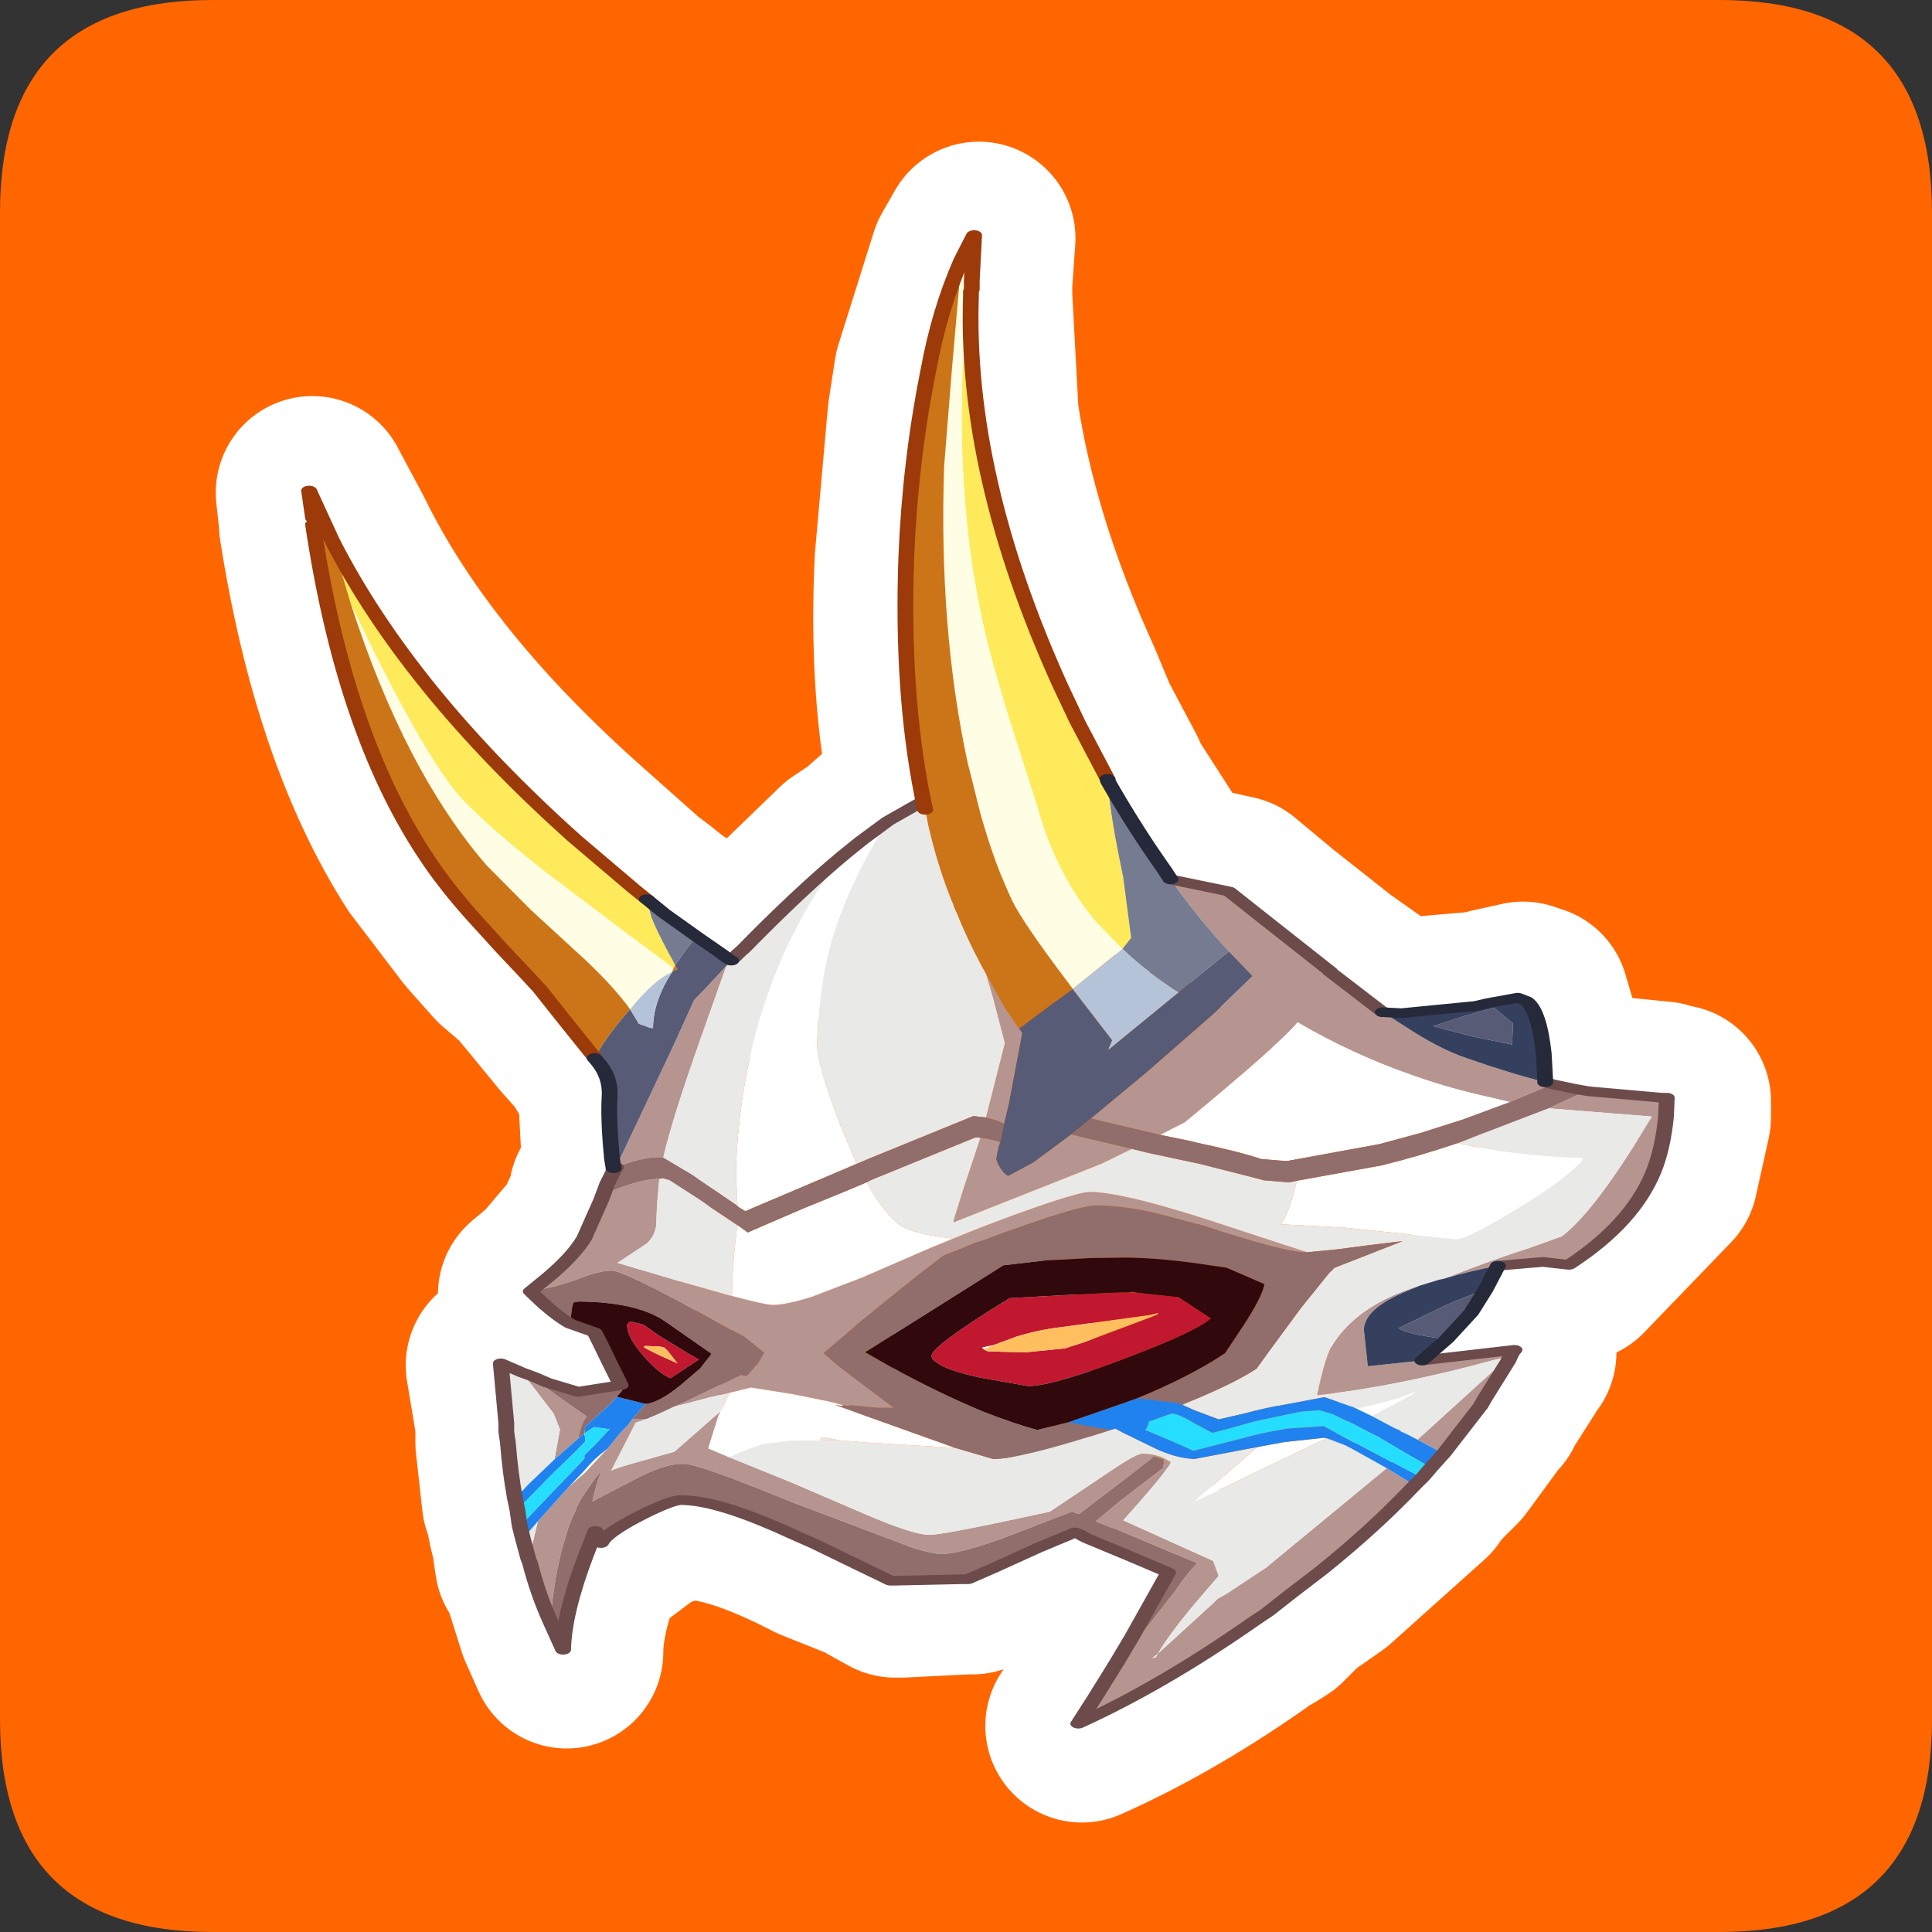 <?xml version="1.0" encoding="UTF-8" standalone="no"?>
<svg xmlns:ffdec="https://www.free-decompiler.com/flash" xmlns:xlink="http://www.w3.org/1999/xlink" ffdec:objectType="frame" height="30.0px" width="30.0px" xmlns="http://www.w3.org/2000/svg">
  <rect width="100%" height="100%" fill="#333333" stroke="none"/>
  <g transform="matrix(1.0, 0.0, 0.0, 1.0, 0.0, 0.0)">
    <use ffdec:characterId="1" height="30.0" transform="matrix(1.0, 0.0, 0.0, 1.0, 0.0, 0.0)" width="30.0" xlink:href="#shape0"/>
    <use ffdec:characterId="5" height="30.0" transform="matrix(1.0, 0.0, 0.0, 1.0, 0.0, 0.0)" width="30.0" xlink:href="#sprite0"/>
  </g>
  <defs>
    <g id="shape0" transform="matrix(1.0, 0.0, 0.0, 1.0, 0.0, 0.0)">
      <path d="M0.0 0.0 L30.0 0.0 30.0 30.0 0.0 30.0 0.0 0.0" fill="#33cc66" fill-opacity="0.0" fill-rule="evenodd" stroke="none"/>
    </g>
    <g id="sprite0" transform="matrix(1.0, 0.0, 0.0, 1.0, 0.0, 0.1)">
      <use ffdec:characterId="2" height="30.0" transform="matrix(1.0, 0.0, 0.0, 1.0, 0.0, -0.1)" width="30.0" xlink:href="#shape1"/>
      <use ffdec:characterId="4" height="155.1" transform="matrix(0.245, 0.0, 0.0, 0.15, 4.677, 3.475)" width="87.05" xlink:href="#sprite1"/>
    </g>
    <g id="shape1" transform="matrix(1.0, 0.0, 0.0, 1.0, 0.0, 0.1)">
      <path d="M3.3 -0.1 L26.7 -0.1 Q30.0 -0.1 30.0 3.2 L30.0 26.6 Q30.0 29.9 26.7 29.9 L3.3 29.9 Q0.0 29.9 0.0 26.6 L0.0 3.2 Q0.0 -0.1 3.3 -0.1" fill="#ff6600" fill-rule="evenodd" stroke="none"/>
      <path d="M4.85 7.55 L5.25 8.3 Q6.4 10.65 9.0 12.95 L9.9 13.75 10.1 13.9 10.35 14.1 10.9 14.45 11.25 14.7 11.35 14.8 11.45 14.85 11.55 14.7 11.6 14.7 13.15 13.2 13.45 13.0 13.85 12.65 14.35 12.4 14.45 12.5 14.4 12.25 Q14.05 10.65 14.15 8.6 L14.35 6.35 14.45 5.7 15.0 3.95 15.2 3.6 15.15 4.3 15.15 4.35 15.15 4.45 15.15 4.5 15.25 6.35 Q15.55 8.35 16.55 10.55 L16.8 11.15 17.25 12.0 17.25 12.05 18.15 13.45 18.25 13.55 19.15 13.75 19.75 14.25 20.7 15.0 21.55 15.6 21.85 15.65 23.0 15.55 23.2 15.5 23.65 15.4 23.8 15.45 24.05 16.3 24.1 16.75 24.2 16.75 24.5 16.8 24.7 16.85 24.8 16.85 25.8 16.95 25.9 17.0 26.0 17.0 26.0 17.25 25.8 18.15 24.45 19.55 24.4 19.55 24.05 19.55 23.35 19.55 23.15 19.95 22.95 20.3 22.55 20.7 22.15 21.05 23.6 20.9 23.55 20.95 23.5 21.05 23.15 21.6 23.1 21.7 23.05 21.75 22.5 22.5 22.3 22.7 22.15 22.85 22.05 23.0 20.6 24.3 20.1 24.65 19.8 24.95 Q19.65 25.05 19.55 25.1 18.15 26.1 16.8 26.7 L17.1 26.25 17.25 25.95 17.45 25.75 17.65 25.3 18.2 24.35 17.65 24.1 17.0 23.8 16.9 23.75 16.85 23.75 16.8 23.7 16.2 23.95 15.5 24.25 15.1 24.4 15.0 24.4 14.0 24.45 13.9 24.45 13.45 24.2 12.7 23.9 12.4 23.75 Q11.35 23.25 10.75 23.25 L10.65 23.2 10.0 23.45 9.4 23.9 9.3 23.7 9.15 24.05 Q8.8 24.95 8.8 25.55 L8.6 25.1 8.3 24.15 8.25 24.15 8.2 23.8 8.15 23.6 8.1 23.35 8.05 23.2 7.95 22.3 7.95 22.15 7.95 22.0 7.8 21.1 8.2 21.2 8.35 21.3 8.55 21.4 9.05 21.55 9.7 21.4 9.55 21.1 9.4 20.8 9.3 20.6 8.9 20.45 8.3 20.0 8.6 19.75 9.15 19.1 9.4 18.55 9.4 18.45 9.5 18.3 9.6 18.1 9.6 18.05 9.6 17.9 9.55 16.95 9.4 16.45 9.3 16.35 9.3 16.3 8.9 15.85 8.45 15.3 8.2 15.0 7.85 14.7 7.45 14.25 6.65 13.2 Q5.4 11.25 4.9 8.05 L4.9 8.0 4.85 7.55 M15.35 20.9 L15.35 20.85 15.5 20.8 15.35 20.9 M9.15 22.75 L8.9 23.0 9.15 22.75 9.5 22.4 9.15 22.75 Z" fill="none" stroke="#ffffff" stroke-linecap="round" stroke-linejoin="round" stroke-width="3.0"/>
    </g>
    <g id="sprite1" transform="matrix(1.0, 0.0, 0.0, 1.0, 0.5, 0.5)">
      <use ffdec:characterId="3" height="155.1" transform="matrix(1.0, 0.0, 0.0, 1.0, -0.5, -0.5)" width="87.05" xlink:href="#shape2"/>
    </g>
    <g id="shape2" transform="matrix(1.0, 0.0, 0.0, 1.0, 0.5, 0.5)">
      <path d="M80.95 88.6 L81.2 88.65 85.35 89.25 85.75 89.3 86.05 89.3 86.0 91.25 Q85.8 94.6 85.2 97.0 83.85 102.35 79.85 106.6 L79.55 106.55 78.2 106.3 75.35 106.7 Q73.75 107.15 71.9 108.05 75.2 105.95 77.35 104.85 L79.4 103.65 Q81.2 101.4 83.9 94.45 L85.1 91.25 78.55 90.4 80.95 88.6 M70.55 116.5 L76.4 115.4 76.25 115.7 76.15 116.0 76.0 116.55 74.55 120.35 74.3 121.05 74.25 121.2 71.9 126.15 70.25 124.7 76.05 116.1 75.1 116.45 Q68.95 119.2 63.9 120.1 L63.9 120.0 Q64.35 116.5 64.75 115.2 66.3 110.8 70.4 108.75 L69.6 109.3 Q66.9 111.1 66.85 113.3 L67.1 117.1 70.55 116.5 M70.05 129.45 Q67.5 133.85 64.15 138.25 L62.15 140.75 60.75 142.55 59.75 143.65 Q54.05 150.15 48.75 154.1 L49.85 151.3 50.65 149.2 51.2 147.75 52.8 144.75 54.85 140.45 Q55.7 138.4 56.3 137.5 L51.05 133.9 50.75 133.75 49.85 133.15 49.9 133.1 51.4 131.05 54.15 127.6 54.15 126.75 53.55 126.45 51.65 128.85 48.8 132.4 48.35 132.15 45.8 133.75 Q41.55 136.55 40.0 136.55 39.5 136.5 38.35 135.95 L31.7 131.85 30.5 131.1 Q26.4 128.35 24.75 127.55 24.0 127.2 23.75 127.2 22.65 127.15 20.95 128.55 L17.95 131.1 Q18.3 128.6 18.6 127.75 17.9 129.15 17.55 130.1 L17.55 130.05 17.2 130.95 16.95 131.75 16.9 132.05 Q16.5 133.3 16.25 134.8 15.5 138.8 15.3 143.55 14.5 140.65 14.0 137.45 L13.95 136.9 14.5 133.15 16.45 129.6 17.5 128.1 18.9 125.65 19.75 123.95 20.2 123.2 20.5 122.55 21.4 122.55 20.7 122.95 19.15 127.9 Q19.6 127.55 21.3 126.8 23.05 126.0 23.15 125.95 L25.8 122.15 26.1 121.75 25.95 122.2 25.75 123.25 25.3 125.6 26.6 126.5 30.45 129.05 35.3 132.45 Q38.3 134.55 39.3 134.55 40.1 134.6 46.95 132.15 L50.7 128.05 Q52.4 126.15 52.8 126.15 53.45 126.15 54.1 126.55 L54.6 127.0 Q54.6 127.6 51.6 133.05 L57.3 137.25 57.65 138.8 56.05 141.85 Q54.45 145.0 53.8 146.85 L57.35 141.55 57.6 141.15 58.15 140.65 60.65 137.95 68.3 127.65 69.45 128.8 70.05 129.45 M13.5 117.75 L14.25 118.2 14.9 119.2 17.6 122.3 Q17.25 122.95 17.05 124.6 L15.55 126.75 15.9 123.65 15.5 122.0 13.5 117.75 M14.05 109.35 L15.25 107.75 Q16.8 105.6 17.45 103.8 L18.55 99.75 18.6 99.5 18.65 99.3 Q19.2 98.9 20.1 98.4 21.35 97.7 22.2 97.7 L22.05 100.4 22.0 102.55 Q21.9 103.65 21.4 104.4 L19.55 106.4 24.0 108.55 26.7 109.8 26.75 109.8 Q28.9 110.75 29.4 110.75 30.2 110.75 31.8 109.95 L35.0 107.95 39.45 104.8 40.8 103.9 Q42.65 102.65 45.0 101.25 48.75 99.05 49.5 99.05 51.8 99.1 58.3 102.65 L63.25 105.3 63.15 105.3 Q61.9 105.3 57.35 102.9 L56.7 102.55 53.55 101.2 Q51.45 100.45 49.9 100.45 48.75 100.4 42.65 104.1 L42.25 104.3 41.2 105.0 40.65 105.35 40.2 105.65 38.6 107.65 36.4 110.55 34.7 112.8 34.55 113.05 32.6 115.75 33.65 117.2 37.05 121.4 36.05 121.4 34.35 121.15 34.05 121.2 33.95 121.1 33.9 121.15 32.95 120.75 30.7 120.0 28.0 119.3 26.65 119.85 25.45 120.3 23.1 121.3 23.75 120.85 27.25 118.1 27.35 118.0 27.75 118.1 28.3 117.05 28.45 116.8 28.85 115.7 27.55 114.0 27.3 113.8 26.85 113.4 26.75 113.35 23.65 110.55 22.95 109.95 22.65 109.7 Q19.8 107.25 19.2 107.2 18.35 107.2 17.0 108.1 15.9 108.8 14.05 109.35 M54.6 66.7 L58.3 67.95 60.7 71.05 64.7 76.2 64.7 76.25 68.05 80.45 69.25 81.7 Q71.6 84.25 73.35 85.2 76.15 86.8 78.35 87.7 L78.8 87.9 76.1 89.75 74.95 89.3 Q72.4 88.4 70.05 87.05 66.15 84.85 62.65 81.5 61.65 83.55 55.5 91.85 54.75 92.45 53.95 93.15 L49.55 91.45 52.8 87.05 53.3 86.35 57.3 80.65 59.55 77.1 59.8 76.7 58.3 74.15 Q56.35 70.75 54.6 66.7 M42.9 76.45 L44.1 80.0 45.0 82.15 45.2 82.6 44.35 89.95 44.05 92.0 43.65 91.7 42.9 91.35 44.1 83.65 43.35 78.95 42.9 76.45 M22.45 95.5 L22.3 95.45 Q21.35 95.4 19.95 96.2 L19.45 96.5 23.05 84.05 24.4 79.2 25.05 78.1 26.45 75.65 24.8 83.25 Q23.0 91.55 22.45 95.5 M42.55 93.45 Q43.2 93.55 43.8 93.9 L43.7 94.4 43.55 95.65 Q43.8 96.9 44.3 97.4 L45.9 96.0 48.3 93.1 52.15 94.6 50.2 96.15 40.85 102.2 40.85 102.0 41.45 98.85 42.55 93.45 M53.8 146.85 L53.45 147.3 53.65 147.25 53.8 146.85" fill="#b69590" fill-rule="evenodd" stroke="none"/>
      <path d="M14.0 137.45 L13.9 137.05 13.55 134.95 14.5 133.15 13.95 136.9 14.0 137.45 M13.05 130.8 Q12.75 128.15 12.6 125.0 L12.5 123.9 12.5 123.0 12.15 116.8 13.5 117.75 15.5 122.0 15.9 123.65 15.55 126.75 13.95 129.25 13.05 130.8 M26.75 75.1 L27.25 74.3 27.5 73.95 Q31.1 67.95 33.9 64.15 32.6 66.75 31.55 69.75 27.4 81.55 27.05 96.75 L27.15 100.5 24.65 97.7 24.3 97.3 22.45 95.5 Q23.0 91.55 24.8 83.25 L26.45 75.65 26.75 75.1 M36.7 60.65 L38.75 58.75 Q38.65 59.2 39.05 59.5 L39.25 61.15 Q39.9 65.8 40.95 69.8 L41.05 70.15 Q41.85 73.4 42.9 76.45 L43.35 78.95 44.1 83.65 42.9 91.35 42.1 91.2 35.5 95.6 35.0 95.95 34.7 96.15 33.7 92.25 Q32.15 85.65 32.2 83.7 32.3 77.7 33.15 72.85 34.15 67.55 36.05 62.3 L36.7 60.65 M78.55 90.4 L85.1 91.25 83.9 94.45 Q81.2 101.4 79.4 103.65 L77.35 104.85 Q75.2 105.95 71.9 108.05 L71.6 108.15 70.4 108.75 Q66.3 110.8 64.75 115.2 64.35 116.5 63.9 120.0 L63.9 120.1 Q68.95 119.2 75.1 116.45 L76.05 116.1 70.25 124.7 69.6 124.15 69.2 123.85 69.1 123.7 68.85 123.55 67.35 122.25 70.0 119.95 70.05 119.75 Q69.25 120.5 66.4 121.5 L66.2 121.35 64.35 120.3 61.6 121.15 Q60.9 121.3 59.25 122.0 L57.65 122.6 56.1 121.65 55.35 121.1 55.45 121.0 Q58.5 119.0 60.05 117.35 L60.8 115.65 62.85 111.1 64.65 107.45 65.0 106.9 65.55 106.55 69.3 104.15 67.25 104.55 65.15 105.0 63.25 105.3 58.3 102.65 Q51.8 99.1 49.5 99.05 48.75 99.05 45.0 101.25 42.65 102.65 40.8 103.9 L39.55 103.6 Q37.85 103.1 37.3 102.3 36.3 100.95 35.35 98.05 L35.65 97.8 42.25 93.4 42.55 93.45 41.45 98.85 40.85 102.0 40.85 102.2 50.2 96.15 52.15 94.6 53.15 95.0 56.45 96.15 60.3 97.75 60.5 97.85 62.0 98.05 62.15 98.05 62.6 97.9 Q62.15 101.15 61.6 102.4 L65.6 102.75 69.45 103.4 72.65 103.95 Q73.35 104.0 76.45 100.9 79.7 97.7 80.7 95.75 L80.7 95.55 Q76.3 95.35 72.8 94.0 L78.55 90.4 M22.2 97.7 L22.45 97.65 22.85 97.85 24.8 99.9 25.5 100.7 27.15 102.5 Q26.85 106.05 26.8 109.65 L26.75 109.8 26.7 109.8 24.0 108.55 19.55 106.4 21.4 104.4 Q21.9 103.65 22.0 102.55 L22.05 100.4 22.2 97.7 M40.95 125.55 L43.35 126.7 Q45.0 126.75 50.8 123.7 L51.1 123.55 51.55 123.95 53.75 125.7 Q54.85 126.5 55.75 126.65 L56.1 126.7 59.65 125.6 60.15 125.45 59.9 125.75 56.35 130.75 56.15 131.1 61.55 126.85 62.25 126.3 64.5 124.55 65.7 125.3 65.75 125.35 66.05 125.6 68.3 127.65 60.65 137.95 58.15 140.65 57.6 141.15 57.35 141.55 53.8 146.85 Q54.45 145.0 56.05 141.85 L57.65 138.8 57.3 137.25 51.6 133.05 Q54.6 127.6 54.6 127.0 L54.1 126.55 Q53.45 126.15 52.8 126.15 52.4 126.15 50.7 128.05 L46.95 132.15 Q40.1 134.6 39.3 134.55 38.3 134.55 35.3 132.45 L30.45 129.05 26.6 126.5 Q28.15 125.4 28.8 125.15 L30.45 124.8 33.5 124.75 32.4 124.7 Q32.4 124.4 32.8 124.5 L33.6 124.75 33.5 124.75 35.35 125.0 40.95 125.55 M53.8 146.85 L53.65 147.25 53.45 147.3 53.8 146.85 M23.1 121.3 L25.45 120.3 26.65 119.85 26.1 121.75 25.8 122.15 23.15 125.95 Q23.05 126.0 21.3 126.8 19.6 127.55 19.15 127.9 L20.7 122.95 21.4 122.55 22.25 121.95 23.1 121.3 M25.75 123.25 L25.95 122.2 26.1 121.75 25.75 123.25" fill="#e9e9e7" fill-rule="evenodd" stroke="none"/>
      <path d="M1.45 31.6 Q6.3 47.1 16.85 62.5 L20.6 67.7 21.4 68.75 21.7 70.65 21.75 70.8 Q22.05 72.15 23.1 75.25 L23.2 75.6 23.1 75.9 19.85 71.95 14.95 65.9 Q10.45 60.1 9.1 57.25 6.6 51.85 2.65 38.2 L1.45 31.6 M41.95 5.8 L41.95 6.3 Q41.55 24.8 47.6 46.6 L48.7 50.4 50.6 56.3 50.6 56.6 Q50.8 60.05 51.35 64.5 L51.6 66.5 52.1 72.75 51.55 73.9 49.95 71.25 Q47.35 66.3 46.15 59.15 L45.0 53.3 Q43.7 46.75 42.95 41.9 41.1 29.5 41.4 14.5 41.5 11.4 41.95 5.8" fill="#ffea5b" fill-rule="evenodd" stroke="none"/>
      <path d="M41.35 2.55 L42.15 0.0 42.0 4.75 42.0 5.3 42.0 5.65 41.95 5.8 Q41.5 11.4 41.4 14.5 41.1 29.5 42.95 41.9 43.7 46.75 45.0 53.3 L46.15 59.15 Q47.35 66.3 49.95 71.25 L51.55 73.9 48.4 78.05 48.15 77.5 Q45.25 71.25 44.55 68.9 43.45 65.1 42.55 59.9 L41.9 55.65 41.75 54.7 Q39.9 40.75 40.25 23.9 L40.75 13.75 41.35 2.55 M2.65 38.2 Q6.6 51.85 9.1 57.25 10.45 60.1 14.95 65.9 L19.85 71.95 23.1 75.9 23.0 76.3 Q21.85 77.1 20.35 80.15 19.1 77.35 16.85 74.05 L16.75 73.9 14.05 69.85 11.25 65.25 Q6.05 55.4 2.65 38.2" fill="#fffee5" fill-rule="evenodd" stroke="none"/>
      <path d="M18.1 85.2 L18.05 85.05 16.35 81.6 14.65 78.1 13.6 76.25 12.3 74.0 10.6 70.95 Q8.6 67.35 7.3 64.05 2.2 51.35 0.25 29.95 L0.25 29.3 0.0 26.45 1.45 31.6 2.65 38.2 Q6.05 55.4 11.25 65.25 L14.05 69.85 16.75 73.9 16.85 74.05 Q19.1 77.35 20.35 80.15 L20.1 80.6 Q18.75 83.2 18.15 85.05 L18.1 85.2 M39.05 59.5 L38.85 57.95 Q37.55 47.2 37.85 33.35 38.1 23.35 39.25 14.0 39.95 7.75 41.35 2.55 L40.75 13.75 40.25 23.9 Q39.9 40.75 41.75 54.7 L41.9 55.65 42.55 59.9 Q43.45 65.1 44.55 68.9 45.25 71.25 48.15 77.5 L48.4 78.05 47.95 78.6 47.3 79.35 45.0 82.15 44.1 80.0 42.9 76.45 Q41.85 73.4 41.05 70.15 L40.95 69.8 Q39.9 65.8 39.25 61.15 L39.05 59.5 M23.1 75.9 L23.2 75.6 23.35 76.0 23.25 76.05 23.0 76.3 23.1 75.9" fill="#cc7518" fill-rule="evenodd" stroke="none"/>
      <path d="M21.4 68.75 L22.45 70.15 24.55 72.6 23.8 74.2 23.2 75.6 23.1 75.25 Q22.05 72.15 21.75 70.8 L21.7 70.65 21.4 68.75 M50.6 56.3 L50.65 56.6 Q52.35 61.45 54.2 65.7 L54.6 66.7 Q56.35 70.75 58.3 74.15 L58.15 74.35 55.1 78.4 Q53.05 76.25 51.55 73.9 L52.1 72.75 51.6 66.5 51.35 64.5 Q50.8 60.05 50.6 56.6 L50.6 56.3" fill="#757b91" fill-rule="evenodd" stroke="none"/>
      <path d="M74.55 109.2 L73.65 111.55 72.1 114.3 72.05 114.3 Q69.45 113.75 69.05 113.15 L72.15 110.7 Q73.6 109.7 74.55 109.2 M19.3 96.6 L19.2 95.65 Q18.95 91.35 19.05 89.1 19.1 87.25 18.4 85.8 L18.1 85.2 18.15 85.05 Q18.75 83.2 20.1 80.6 L20.35 80.15 20.9 81.65 21.35 81.9 Q21.6 82.1 21.8 82.1 21.8 79.35 23.0 76.3 L23.25 76.05 23.35 76.0 23.2 75.6 23.8 74.2 24.55 72.6 26.1 74.35 26.55 74.9 26.75 75.1 26.45 75.65 25.05 78.1 24.4 79.2 23.05 84.05 19.45 96.5 19.3 96.6 M45.0 82.15 L47.3 79.35 47.95 78.6 48.4 78.05 50.9 83.35 50.65 84.35 55.1 78.4 58.15 74.35 58.3 74.15 59.8 76.7 59.55 77.1 57.3 80.65 53.3 86.35 52.8 87.05 49.55 91.45 48.3 93.1 45.9 96.0 44.3 97.4 Q43.8 96.9 43.55 95.65 L43.7 94.4 43.8 93.9 44.05 92.0 44.35 89.95 45.2 82.6 45.0 82.15 M73.7 82.95 L71.25 81.9 73.2 80.85 Q74.5 80.25 75.1 80.0 L76.3 81.6 76.25 83.8 73.7 82.95" fill="#575b76" fill-rule="evenodd" stroke="none"/>
      <path d="M33.9 64.15 L35.0 62.7 36.7 60.65 36.05 62.3 Q34.15 67.55 33.15 72.85 32.3 77.7 32.2 83.7 32.15 85.65 33.7 92.25 L34.7 96.15 28.0 100.8 27.65 101.05 27.4 100.8 27.2 100.6 27.15 100.5 27.05 96.75 Q27.4 81.55 31.55 69.75 32.6 66.75 33.9 64.15 M26.75 109.8 L26.8 109.65 Q26.85 106.05 27.15 102.5 L27.25 102.6 27.8 103.25 31.35 100.75 34.2 98.85 35.35 98.05 Q36.3 100.95 37.3 102.3 37.85 103.1 39.55 103.6 L40.8 103.9 39.45 104.8 35.0 107.95 31.8 109.95 Q30.2 110.75 29.4 110.75 28.9 110.75 26.75 109.8 M53.95 93.15 Q54.75 92.45 55.5 91.85 61.65 83.55 62.65 81.5 66.15 84.85 70.05 87.05 72.4 88.4 74.95 89.3 L76.1 89.75 72.95 91.65 70.45 92.95 67.85 94.1 62.0 95.85 61.85 95.85 60.35 95.65 Q59.0 94.9 56.25 93.95 L55.9 93.8 53.95 93.15 M62.6 97.9 L68.0 96.3 Q70.35 95.35 72.8 94.0 76.3 95.35 80.7 95.55 L80.7 95.75 Q79.7 97.7 76.45 100.9 73.35 104.0 72.65 103.95 L69.45 103.4 65.6 102.75 61.6 102.4 Q62.15 101.15 62.6 97.9 M66.4 121.5 Q69.25 120.5 70.05 119.75 L70.0 119.95 67.35 122.25 66.4 121.5 M33.9 121.15 L33.7 121.2 33.35 121.1 35.55 122.4 40.95 125.55 35.35 125.0 33.5 124.75 33.6 124.75 32.8 124.5 Q32.4 124.4 32.4 124.7 L33.5 124.75 30.45 124.8 28.8 125.15 Q28.15 125.4 26.6 126.5 L25.3 125.6 25.75 123.25 26.1 121.75 26.65 119.85 28.0 119.3 30.7 120.0 32.95 120.75 33.9 121.15 M64.5 124.55 L62.25 126.3 61.55 126.85 56.15 131.1 56.35 130.75 59.9 125.75 60.15 125.45 61.8 124.95 64.35 124.5 64.5 124.55" fill="#ffffff" fill-rule="evenodd" stroke="none"/>
      <path d="M51.2 147.75 L52.15 145.15 54.45 138.45 52.15 136.85 49.35 134.95 49.05 134.7 48.9 134.55 48.55 134.3 46.2 135.9 43.3 138.05 41.75 139.15 41.35 139.15 37.15 139.3 36.85 139.3 34.95 137.8 32.05 135.5 30.8 134.6 Q26.45 131.3 24.1 131.0 L23.65 130.95 Q23.0 130.9 21.0 132.55 18.8 134.4 18.5 135.4 L18.15 134.15 17.55 136.65 Q16.15 142.65 16.1 146.45 L15.3 143.55 Q15.5 138.8 16.25 134.8 16.5 133.3 16.9 132.05 L16.95 131.75 17.2 130.95 17.55 130.05 17.55 130.1 Q17.9 129.15 18.6 127.75 18.3 128.6 17.95 131.1 L20.95 128.55 Q22.65 127.15 23.75 127.2 24.0 127.2 24.75 127.55 26.4 128.35 30.5 131.1 L31.7 131.85 38.35 135.95 Q39.5 136.5 40.0 136.55 41.55 136.55 45.8 133.75 L48.35 132.15 48.8 132.4 51.65 128.85 53.55 126.45 54.15 126.75 54.15 127.6 51.4 131.05 49.9 133.1 49.85 133.15 50.75 133.75 51.05 133.9 56.3 137.5 Q55.7 138.4 54.85 140.45 L52.8 144.75 51.2 147.75 M14.25 118.2 L15.1 118.8 17.05 119.75 19.75 119.05 19.85 119.6 19.8 119.7 19.5 120.25 19.25 120.7 19.2 120.85 17.5 123.35 17.45 124.05 17.05 124.6 Q17.25 122.95 17.6 122.3 L14.9 119.2 14.25 118.2 M16.55 112.7 Q15.45 111.65 14.05 109.35 15.9 108.8 17.0 108.1 18.35 107.2 19.2 107.2 19.8 107.25 22.65 109.7 L22.95 109.95 23.65 110.55 26.75 113.35 26.85 113.4 27.3 113.8 27.55 114.0 28.85 115.7 28.45 116.8 28.3 117.05 27.75 118.1 27.35 118.0 27.25 118.1 23.75 120.85 23.1 121.3 22.25 121.95 21.4 122.55 20.5 122.55 21.1 121.4 21.35 121.0 Q22.2 120.85 23.55 119.05 L24.7 117.45 24.75 117.4 25.4 116.05 25.5 115.8 22.65 112.55 Q20.85 110.45 17.1 110.4 L16.75 110.5 16.65 111.15 16.55 112.7 M18.65 99.3 L18.9 98.2 19.3 96.9 19.45 96.5 19.95 96.2 Q21.35 95.4 22.3 95.45 L22.45 95.5 24.3 97.3 24.65 97.7 27.15 100.5 27.2 100.6 27.4 100.8 27.65 101.05 28.0 100.8 34.7 96.15 35.0 95.95 35.5 95.6 42.1 91.2 42.9 91.35 43.65 91.7 44.05 92.0 43.8 93.9 Q43.2 93.55 42.55 93.45 L42.25 93.4 35.65 97.8 35.35 98.05 34.2 98.85 31.35 100.75 27.8 103.25 27.25 102.6 27.15 102.5 25.5 100.7 24.8 99.9 22.85 97.85 22.45 97.65 22.2 97.7 Q21.35 97.7 20.1 98.4 19.2 98.9 18.65 99.3 M78.8 87.9 L80.1 88.35 80.95 88.6 78.55 90.4 72.8 94.0 Q70.35 95.35 68.0 96.3 L62.6 97.9 62.15 98.05 62.0 98.05 60.5 97.85 60.3 97.75 56.45 96.15 53.15 95.0 52.15 94.6 48.3 93.1 49.55 91.45 53.95 93.15 55.9 93.8 56.25 93.95 Q59.0 94.9 60.35 95.65 L61.85 95.85 62.0 95.85 67.85 94.1 70.45 92.95 72.95 91.65 76.1 89.75 78.8 87.9 M63.25 105.3 L65.15 105.0 67.25 104.55 69.3 104.15 65.55 106.55 65.0 106.9 64.65 107.45 62.85 111.1 60.8 115.65 60.05 117.35 Q58.5 119.0 55.45 121.0 L55.35 121.1 55.15 120.95 55.0 120.9 52.5 120.4 Q55.85 118.15 58.05 115.75 L59.15 113.05 Q60.4 109.95 60.55 108.6 L58.15 106.9 57.1 106.65 Q54.15 105.9 51.8 105.85 L49.55 105.9 46.65 106.15 44.0 106.65 40.75 110.0 35.25 115.65 36.8 117.1 Q39.9 119.9 42.8 121.85 44.7 123.05 46.15 123.7 L48.1 122.9 49.9 123.45 50.8 123.7 Q45.0 126.75 43.35 126.7 L40.95 125.55 35.55 122.4 33.35 121.1 33.7 121.2 33.9 121.15 33.95 121.1 34.05 121.2 34.35 121.15 36.05 121.4 37.05 121.4 33.65 117.2 32.6 115.75 34.55 113.05 34.7 112.8 36.4 110.55 38.6 107.65 40.2 105.65 40.65 105.35 41.2 105.0 42.25 104.3 42.65 104.1 Q48.75 100.4 49.9 100.45 51.45 100.45 53.55 101.2 L56.7 102.55 57.35 102.9 Q61.9 105.3 63.15 105.3 L63.25 105.3" fill="#916d6b" fill-rule="evenodd" stroke="none"/>
      <path d="M48.4 78.05 L51.55 73.9 Q53.05 76.25 55.1 78.4 L50.65 84.35 50.9 83.35 48.4 78.05 M20.35 80.15 Q21.85 77.1 23.0 76.3 21.8 79.35 21.8 82.1 21.6 82.1 21.35 81.9 L20.9 81.65 20.35 80.15" fill="#b5c3d9" fill-rule="evenodd" stroke="none"/>
      <path d="M75.35 106.7 L74.55 109.2 Q73.6 109.7 72.15 110.7 L69.05 113.15 Q69.45 113.75 72.05 114.3 L72.1 114.3 70.55 116.5 67.1 117.1 66.85 113.3 Q66.9 111.1 69.6 109.3 L70.4 108.75 71.6 108.15 71.9 108.05 Q73.75 107.15 75.35 106.7 M68.05 80.45 L69.25 80.55 73.95 79.8 74.75 79.5 76.6 78.95 77.15 79.3 Q77.95 80.3 78.25 84.7 L78.35 87.7 Q76.15 86.8 73.35 85.2 71.6 84.25 69.25 81.7 L68.05 80.45 M73.7 82.95 L76.25 83.8 76.3 81.6 75.1 80.0 Q74.5 80.25 73.2 80.85 L71.25 81.9 73.7 82.95" fill="#35405e" fill-rule="evenodd" stroke="none"/>
      <path d="M71.9 126.15 L71.1 127.6 69.4 126.0 67.9 124.55 67.7 124.35 67.55 124.25 66.25 123.15 64.8 122.0 64.75 122.0 64.05 121.65 62.85 121.8 62.25 122.0 59.95 122.8 58.2 123.6 57.25 124.0 56.1 123.0 Q55.1 122.0 54.65 122.0 L53.2 122.85 53.2 123.15 53.0 123.7 54.6 124.8 56.05 125.85 59.05 124.6 Q60.35 124.0 61.5 123.7 L62.0 123.55 64.3 123.3 66.25 125.0 66.35 125.05 68.6 127.0 68.7 127.05 70.55 128.65 70.05 129.45 69.45 128.8 68.3 127.65 66.05 125.6 65.75 125.35 65.7 125.3 64.5 124.55 64.35 124.5 61.8 124.95 60.15 125.45 59.65 125.6 56.1 126.7 55.75 126.65 Q54.85 126.5 53.75 125.7 L51.55 123.95 51.1 123.55 50.8 123.7 49.9 123.45 48.1 122.9 51.55 120.95 52.5 120.4 55.0 120.9 55.15 120.95 55.35 121.1 56.1 121.65 57.65 122.6 59.25 122.0 Q60.9 121.3 61.6 121.15 L64.35 120.3 66.2 121.35 66.4 121.5 67.35 122.25 68.85 123.55 69.1 123.7 69.2 123.85 69.6 124.15 70.25 124.7 71.9 126.15 M13.55 134.95 L13.35 133.65 13.95 132.65 14.85 131.1 16.85 127.7 17.45 126.65 17.45 126.3 18.1 125.25 19.05 123.6 18.95 123.6 18.05 123.4 17.45 124.05 17.5 124.6 17.5 124.9 17.0 125.75 15.3 128.45 13.2 131.95 13.05 130.8 13.95 129.25 15.55 126.75 17.05 124.6 17.45 124.05 17.5 123.35 19.2 120.85 19.25 120.7 19.5 120.25 19.85 120.4 21.2 120.95 21.35 121.0 21.1 121.4 20.5 122.55 20.2 123.2 19.75 123.95 18.9 125.65 Q18.05 126.7 17.5 127.8 L16.45 129.6 14.5 133.15 13.55 134.95" fill="#2082ee" fill-rule="evenodd" stroke="none"/>
      <path d="M71.1 127.6 L70.55 128.65 68.7 127.05 68.6 127.0 66.35 125.05 66.25 125.0 64.3 123.3 62.0 123.55 61.5 123.7 Q60.35 124.0 59.05 124.6 L56.05 125.85 54.6 124.8 53.0 123.7 53.2 123.15 53.2 122.85 54.65 122.0 Q55.1 122.0 56.1 123.0 L57.25 124.0 58.2 123.6 59.95 122.8 62.25 122.0 62.85 121.8 64.05 121.65 64.75 122.0 64.8 122.0 66.25 123.15 67.55 124.25 67.7 124.35 67.9 124.55 69.4 126.0 71.1 127.6 M13.35 133.65 L13.2 131.95 15.3 128.45 17.0 125.75 17.5 124.9 17.5 124.6 17.45 124.05 18.05 123.4 18.95 123.6 19.05 123.6 18.1 125.25 17.45 126.3 17.45 126.65 16.85 127.7 14.85 131.1 13.95 132.65 13.35 133.65" fill="#25ddff" fill-rule="evenodd" stroke="none"/>
      <path d="M52.0 109.45 L52.45 109.5 52.5 109.5 55.1 109.95 57.15 112.15 Q56.25 113.45 52.2 116.0 47.1 119.2 45.55 119.15 L42.45 118.25 Q40.4 117.5 39.8 116.75 39.45 116.4 39.45 116.05 39.45 115.0 44.4 110.05 L48.3 109.7 50.85 109.5 52.0 109.45 M42.75 115.35 L43.0 115.55 43.9 115.6 45.45 115.65 47.9 115.25 49.05 114.65 53.45 111.95 53.8 111.7 53.8 111.6 53.3 111.8 47.7 113.05 Q46.3 113.3 44.8 114.05 L43.4 114.9 42.65 115.15 42.75 115.35 M20.35 112.45 L21.2 112.8 22.2 113.95 24.05 115.8 24.7 116.4 22.9 118.35 22.85 118.3 Q22.1 117.75 21.2 116.05 L20.8 115.25 Q20.15 113.8 20.15 112.8 L20.35 112.45 M22.5 115.15 L22.2 115.05 21.3 115.0 21.2 115.1 21.45 115.35 22.25 116.0 23.35 116.8 22.75 115.55 22.5 115.15" fill="#c2182f" fill-rule="evenodd" stroke="none"/>
      <path d="M19.75 119.05 L19.05 116.75 18.5 114.9 18.1 113.6 16.55 112.7 16.65 111.15 16.75 110.5 17.1 110.4 Q20.85 110.45 22.65 112.55 L25.5 115.8 25.4 116.05 24.75 117.4 24.7 117.45 23.55 119.05 Q22.2 120.85 21.35 121.0 L21.2 120.95 19.85 120.4 19.5 120.25 19.8 119.7 19.85 119.6 19.75 119.05 M48.1 122.9 L46.15 123.7 Q44.7 123.05 42.8 121.85 39.9 119.9 36.8 117.1 L35.25 115.65 40.75 110.0 44.0 106.65 46.65 106.15 49.55 105.9 51.8 105.85 Q54.15 105.9 57.1 106.65 L58.15 106.9 60.55 108.6 Q60.4 109.95 59.15 113.05 L58.05 115.75 Q55.85 118.15 52.5 120.4 L51.55 120.95 48.1 122.9 M52.5 109.5 L52.15 109.4 52.0 109.45 50.85 109.5 48.3 109.7 44.4 110.05 Q39.45 115.0 39.45 116.05 39.45 116.4 39.8 116.75 40.4 117.5 42.45 118.25 L45.55 119.15 Q47.1 119.2 52.2 116.0 56.25 113.45 57.15 112.15 L55.1 109.95 52.5 109.5 M20.35 112.45 L20.15 112.8 Q20.15 113.8 20.8 115.25 L21.2 116.05 Q22.1 117.75 22.85 118.3 L22.9 118.35 24.7 116.4 24.05 115.8 22.2 113.95 21.2 112.8 20.35 112.45" fill="#31080c" fill-rule="evenodd" stroke="none"/>
      <path d="M43.4 114.9 L44.8 114.05 Q46.3 113.3 47.7 113.05 L53.3 111.8 53.8 111.6 53.8 111.7 53.45 111.95 49.05 114.65 47.9 115.25 45.45 115.65 43.9 115.6 43.0 115.55 42.75 115.35 43.4 114.9 M22.5 115.15 L22.75 115.55 23.35 116.8 22.25 116.0 21.45 115.35 21.2 115.1 21.3 115.0 22.2 115.05 22.5 115.15" fill="#ffbf5f" fill-rule="evenodd" stroke="none"/>
      <path d="M80.95 88.6 L81.2 88.65 85.35 89.25 85.75 89.3 86.05 89.3 86.0 91.25 Q85.8 94.6 85.2 97.0 83.85 102.35 79.85 106.6 L79.55 106.55 78.2 106.3 75.35 106.7 M70.55 116.5 L76.4 115.4 76.25 115.7 76.15 116.0 76.0 116.55 74.55 120.35 74.3 121.05 74.25 121.2 71.9 126.15 71.1 127.6 70.55 128.65 70.05 129.45 Q67.5 133.85 64.15 138.25 L62.15 140.75 60.75 142.55 59.75 143.65 Q54.05 150.15 48.75 154.1 L49.85 151.3 50.65 149.2 51.2 147.75 52.15 145.15 54.45 138.45 52.15 136.85 49.35 134.95 49.05 134.7 48.9 134.55 48.55 134.3 46.2 135.9 43.3 138.05 41.75 139.15 41.35 139.15 37.15 139.3 36.85 139.3 34.95 137.8 32.05 135.5 30.8 134.6 Q26.45 131.3 24.1 131.0 L23.65 130.95 Q23.0 130.9 21.0 132.55 18.8 134.4 18.5 135.4 L18.15 134.15 17.55 136.65 Q16.15 142.65 16.1 146.45 L15.3 143.55 Q14.5 140.65 14.0 137.45 L13.9 137.05 13.55 134.95 13.35 133.65 13.2 131.95 13.05 130.8 Q12.75 128.15 12.6 125.0 L12.5 123.9 12.5 123.0 12.15 116.8 13.5 117.75 14.25 118.2 15.1 118.8 17.05 119.75 19.75 119.05 19.05 116.75 18.5 114.9 18.1 113.6 16.55 112.7 Q15.45 111.65 14.05 109.35 L15.25 107.75 Q16.8 105.6 17.45 103.8 L18.55 99.75 18.6 99.5 18.65 99.3 18.9 98.2 19.3 96.9 19.3 96.6 M26.75 75.1 L27.25 74.3 27.5 73.95 Q31.1 67.95 33.9 64.15 L35.0 62.7 36.7 60.65 38.75 58.75 M54.6 66.7 L58.3 67.95 60.7 71.05 64.7 76.2 64.7 76.25 68.05 80.45 M78.35 87.7 L78.8 87.9 80.1 88.35 80.95 88.6 M19.45 96.5 L19.3 96.9" fill="none" stroke="#6d4b4b" stroke-linecap="round" stroke-linejoin="round" stroke-width="1.0"/>
      <path d="M18.1 85.2 L18.05 85.05 16.35 81.6 14.65 78.1 13.6 76.25 12.3 74.0 10.6 70.95 Q8.6 67.35 7.3 64.05 2.2 51.35 0.25 29.95 M0.25 29.3 L0.0 26.45 1.45 31.6 Q6.3 47.1 16.85 62.5 L20.6 67.7 21.4 68.75 M39.05 59.5 L38.85 57.95 Q37.55 47.2 37.85 33.35 38.1 23.35 39.25 14.0 39.95 7.75 41.35 2.55 L42.15 0.0 42.0 4.75 42.0 5.3 42.0 5.65 41.95 5.8 41.95 6.3 Q41.55 24.8 47.6 46.6 L48.7 50.4 50.6 56.3" fill="none" stroke="#9c3a0a" stroke-linecap="round" stroke-linejoin="round" stroke-width="1.0"/>
      <path d="M75.35 106.7 L74.55 109.2 73.65 111.55 72.1 114.3 70.55 116.5 M19.3 96.6 L19.2 95.65 Q18.95 91.35 19.05 89.1 19.1 87.25 18.4 85.8 L18.1 85.2 M21.4 68.75 L22.45 70.15 24.55 72.6 26.1 74.35 26.55 74.9 26.75 75.1 M50.6 56.3 L50.65 56.6 Q52.35 61.45 54.2 65.7 L54.6 66.7 M68.05 80.45 L69.25 80.55 73.95 79.8 74.75 79.5 76.6 78.95 77.15 79.3 Q77.95 80.3 78.25 84.7 L78.35 87.7" fill="none" stroke="#26293a" stroke-linecap="round" stroke-linejoin="round" stroke-width="1.0"/>
    </g>
  </defs>
</svg>
